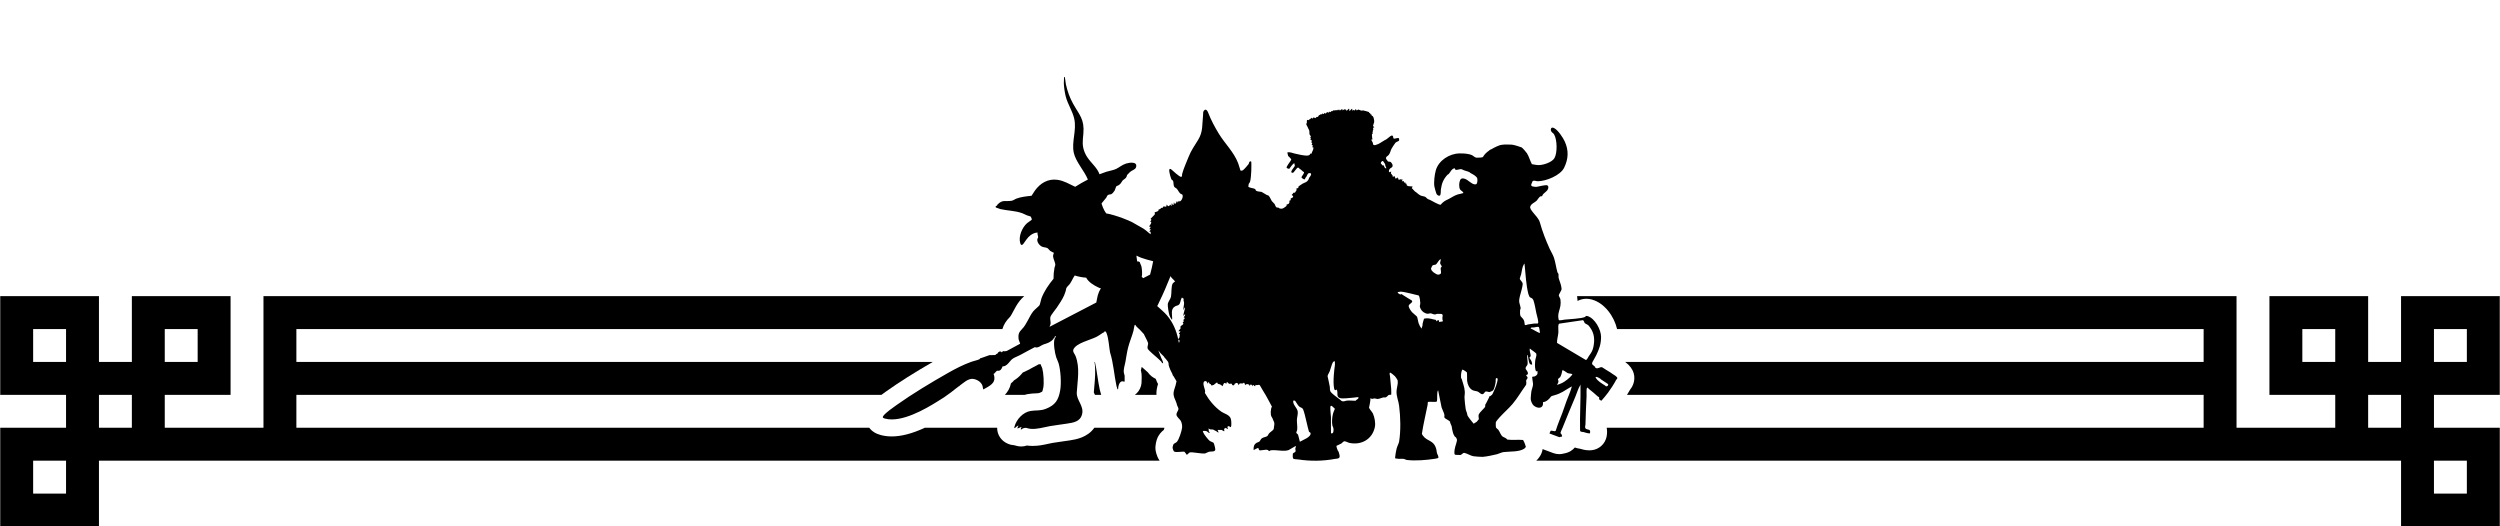 <?xml version="1.0" encoding="UTF-8"?>
<svg id="Encounter" xmlns="http://www.w3.org/2000/svg" width="8.139in" height="1.714in" version="1.1" viewBox="0 0 585.997 123.429">
  <!-- Generator: Adobe Illustrator 29.2.1, SVG Export Plug-In . SVG Version: 2.1.0 Build 116)  -->
  <g>
    <path d="M244.174,86.058c-.089-.199-.193-.431-.293-.697-.148.029-.302.052-.462.067-.469.25-.942.507-1.432.773-.342.186-.684.372-1.027.557-.336.181-.67.33-.965.46-.078.034-.176.078-.263.118-.018.022-.036.043-.054.065-.383.456-1.01,1.2-1.99,1.761-.237.286-.486.524-.734.722-.225,1.12-.771,1.991-1.415,2.687h4.634c.225-.061.447-.134.676-.173.752-.129,1.376-.154,1.877-.175.595-.025.743-.038.956-.122.444-.175.589-.292.595-.292,0,0,0,0,0,0,.014-.023.134-.233.264-.953.194-1.074.063-3.389-.254-4.544-.033-.085-.073-.169-.112-.255Z"/>
    <path d="M257.93,91.915c-.049-.147-.102-.328-.147-.534-.243-1.128-.411-2.243-.574-3.32-.17-1.124-.333-2.202-.566-3.203h-.092c.286,2.015.114,3.93-.047,5.685-.045.487-.09.974-.122,1.459.06.14.161.347.24.509.009.019.02.042.03.062h1.46c-.077-.214-.141-.432-.181-.656Z"/>
    <path d="M585.997,92.571v-23.143h-23.143v15.429h-7.714v-15.429h-23.143v23.143h15.429v7.714h-23.143v-30.857h-154.592c-.003.008-.005.017-.008.025.003.019.007.038.01.057.057.336.092.689.105,1.049.612-.337,1.31-.517,2.053-.517.428,0,.854.06,1.301.184,2.997.831,5.217,3.965,5.903,6.917h137.514v7.714h-135.599c2.254,1.717,2.341,3.588,1.967,4.909-.189.669-.505,1.174-.807,1.552-.228.412-.487.832-.752,1.253h135.191v7.714h-139.948c.115.615.122,1.281-.003,1.987-.315,1.779-1.784,3.126-3.583,3.286-.168.015-.335.022-.501.022-.923,0-1.677-.228-2.128-.364-.014-.004-.027-.008-.041-.012-.445-.054-.848-.154-1.212-.29-.478.56-1.28,1.195-2.539,1.401-.365.107-.743.16-1.121.16-.474,0-.949-.084-1.402-.254l-2.322-.869c-.057-.021-.113-.044-.169-.068-.181,1.283-.931,2.195-1.487,2.715h202.742v15.429h23.143v-23.143h-15.429v-7.714h15.429ZM570.568,77.143h7.714v7.714h-7.714v-7.714ZM547.425,84.857h-7.714v-7.714h7.714v7.714ZM562.854,100.286h-7.714v-7.714h7.714v7.714ZM578.282,108v7.714h-7.714v-7.714h7.714Z"/>
    <path d="M270.84,105.355c-.097-1.045.271-2.169.346-2.384.371-1.064,1.032-1.745,1.595-2.17.053-.146.106-.306.154-.461-.013-.017-.026-.037-.039-.054h-16.394c-1.615,2.302-4.355,2.74-5.686,2.948l-.206.032c-.581.093-1.174.174-1.768.255-.741.102-1.44.197-2.109.315-.359.063-.708.141-1.055.218-1.045.23-2.23.49-3.621.49-.256,0-.516-.009-.779-.028-.208-.015-.399-.038-.573-.066-.428.147-.884.224-1.353.224-.432,0-.867-.067-1.293-.198-.056-.017-.111-.036-.165-.055-.108-.016-.214-.036-.32-.061-.526-.035-1.049-.174-1.537-.421l-.125-.063c-1.009-.509-1.755-1.422-2.054-2.511-.098-.355-.143-.718-.141-1.08h-16.945c-2.938,1.358-5.505,2.035-7.754,2.035-.88,0-1.725-.102-2.514-.304-1.234-.316-2.158-.899-2.773-1.731H69.429v-7.714h137.157c.33-.244.679-.497,1.061-.768l.153-.109c2.98-2.116,6.455-4.311,10.825-6.838H69.429v-7.714h165.521c.298-1.024.868-1.942,1.745-2.817.211-.21.522-.802.797-1.325.402-.764.858-1.63,1.532-2.491.287-.366.615-.684,1.05-1.082H61.714v30.857h-23.143v-7.714h15.429v-23.143h-23.143v15.429h-7.714v-15.429H0v23.143h15.429v7.714H0v23.143h23.143v-15.429h248.661c-.798-1.16-.947-2.457-.964-2.645ZM38.571,77.143h7.714v7.714h-7.714v-7.714ZM15.429,115.714h-7.714v-7.714h7.714v7.714ZM15.429,84.857h-7.714v-7.714h7.714v7.714ZM30.857,100.286h-7.714v-7.714h7.714v7.714Z"/>
    <path d="M271.434,90.018c-.182-.304-.327-.624-.432-.954-.046-.089-.093-.181-.14-.277-.609-.267-1.26-.721-1.81-1.491-.288-.276-.618-.562-.964-.861-.158-.136-.318-.274-.479-.416-.036.161-.074.32-.113.48-.026.106-.057.235-.081.343.061.226.121.507.153.825.05.496.033.926.021,1.24-.003.069-.007.137-.007.205.066.931-.195,1.856-.739,2.615-.235.328-.524.602-.834.845h5.055c-.047-.934.125-1.745.37-2.554Z"/>
  </g>
  <path d="M317.52,25.86c-.04.11-.24-.02-.25-.1s-.23.15-.3.2.04-.27.01-.419-.38.2-.559.419-.13-.12-.16-.4-.4.28-.559.38-.21-.37-.21-.37l-.26.26s0-.429-.2-.18-.38.21-.39.17.044-.254.044-.254c-.103.07-.437.082-.555.343l-.098-.029-.165-.234-.266.263-.101-.198-.232.199c-.077-.28-.152-.046-.277-.023-.278.051-.482-.178-.654.222-.085-.349-.338.18-.601.2-.029.002-.147-.365-.364.132-.162.067-.181-.208-.231-.199-.243.044-.372.713-.599.2l-.333.331-.198-.199-.168.265c-.391-.21-.21-.038-.377.07-.087.056-.225.035-.32.131-.04.041-.188.363-.247.385-.069.026-.154-.065-.25-.023-.281.123-.224.58-.732.037-.023.382-.4.464-.566.133-.154.366-.217.327-.513.471-.051.025-.053.118-.099.127-.15.03-.337-.078-.352-.067-.086.062-.05.565-.07.696-.017.115-.144.189-.132.329.012.143.244.483.304.634.15.374.177.375.326.671.183.365.055.77.14,1.068.047.166.285.344.298.497.013.16-.135.217-.138.327,0,.041.128.027.139.074.043.192-.136.308-.135.326.001.029.4.213.401.272.001.135-.202.308-.202.327.002.056.23.112.26.209.044.143-.147.291-.124.383.021.088.226.113.257.215.045.146-.19.354-.127.422.022.024.241-.154.269.101.04.363-.195.762-.342,1.058-.038.077-.05.284-.067.298-.051.041-.24-.032-.317.016-.068.041-.015.331-.471.426-.751.157-2.402-.273-3.212-.452-.559-.123-1.126-.434-1.708-.247l.197.811c.162.158.752.688.733.877-.122.354-1.309,1.666-1.056,1.957.02.023.518.233.577.199.359-.474.712-1.054,1.207-1.386-.068.213.154.497.106.667-.073.259-.677.885-.8,1.265-.083.254.019.36.28.384.359.033.941-1.354,1.341-1.222.186.062.267.277.359.347.054.041.149.039.209.087.253.2.449.476.753.613.154.266-.587,1.024-.588,1.217-.001.171.558.484.703.5.138.015.233-.521.423-.588.293-.5.309-1.117,1.11-.813.128.447-.264.726-.44,1.028-.071.122-.067.275-.139.396-.433.73-.824.639-1.432.996-.124.073-.799.528-.868.592-.099.092-.034.282-.131.388-.109.12-.342.051-.389.124-.068.108.052.243.01.403-.009.033-.315.511-.339.531-.15.122-.328.024-.435.097-.058.04-.055.173-.103.23-.08.097-.344.164-.196.343.059.071.344.021.268.337-.079.33-.554.264-.602.521-.022.119.231.143-.103.364-.059.039-.181.03-.19.04-.024.026.122.349-.039.593-.164.247-.604.31-.628.336-.023.025.064.155.052.224-.023.137-.842.674-1.02.702-.168.026-.4.017-.566-.024-.187-.046-.286-.204-.375-.226-.172-.042-.226.134-.488-.109-.226-.209-.243-.53-.394-.737-.164-.226-.495-.455-.694-.768-.217-.34-.453-1.025-.788-1.24-.068-.044-.207-.02-.295-.069-.211-.117-1.191-.731-1.263-.748-.346-.084-.815-.043-1.214-.234-.197-.095-.185-.373-.337-.461-.332-.193-1.397-.227-1.565-.569.06-.188.06-.438.107-.615.007-.026.246-.324.292-.451.191-.523.279-1.996.306-2.619.012-.272.046-2.063-.012-2.154-.015-.024-.168-.064-.213-.059-.313.036-.291.459-.397.627-.174.276-1.019,1.214-1.294,1.417-.19.14-.386.186-.618.103l-.547-1.713c-.992-2.601-3.105-4.586-4.526-6.91-.974-1.594-1.865-3.268-2.522-4.991-.126-.331-.457-.863-.841-.547-.426.35-.289.754-.337,1.192-.236,2.177.02,3.848-1.12,5.725-.871,1.434-1.663,2.505-2.291,4.095-.489,1.24-1.153,2.682-1.493,3.959-.044.167.033.613-.193.677-.41.115-2.018-1.516-2.433-1.805-.481-.218-.406.298-.374.64.031.327.316,1.377.451,1.676.098.216.36.262.441.49.16.456-.017,1.039.359,1.436.112.118.318.183.435.296.455.437.494.93,1.038,1.292.072.048.184.01.264.082.401.361-.075,1.584-.603,1.685l-.099-.199c-.164.029-.215.452-.332.398-.16-.074-.026-.319-.166-.331-.138.206-.29.908-.6.565-.083-.092-.016-.24-.131-.232l-.068.598c-.32.038-.291-.282-.333-.332-.193-.23-.112.505-.133.532-.196.061-.181-.314-.364-.265-.086.023-.067.424-.451.322-.208-.055-.168-.349-.38-.322.117.782-.458.343-.694.406-.112.03-.092.245-.167.295-.094.063-.277.002-.404.062-.088.042-.098.183-.178.237-.092.062-.366.086-.405.144-.046.066.02.207-.11.324-.185.167-.777.289-.804.324-.113.147.204.239-.04.559l-.92.942c-.027.134.174.091.181.266l-.315.497.265-.066c.109.514-.36.745-.466,1.163l.333.035c.101.089-.631.802,0,.532.152.201-.68.829,0,.598.025.226.017.426-.015.62-.729-.632-1.484-1.277-2.174-1.617l-1.746-.995c-.259-.204-1.282-.629-1.642-.781-1.228-.517-2.721-1.018-4.013-1.341-.25-.062-.533-.114-.828-.166-.29-.426-.555-.875-.759-1.385-.133-.334-.237-.626-.328-.905.049-.083.093-.154.119-.189.31-.422.705-.795,1.016-1.243.093-.135.116-.351.279-.505.287-.271.533-.165.846-.267.259-.084.705-.643.834-.889.113-.214.299-.887.353-.953.046-.057.454-.198.572-.274.503-.327.575-.598.878-1.034.177-.254.622-.425.856-.752.179-.251.157-.429.246-.616.022-.046.628-.642.712-.721.399-.376,1.209-.498,1.385-1.101.407-1.401-1.592-1.094-2.37-.84-.9.294-1.514.861-2.281,1.238-.653.321-1.589.446-2.307.676-.553.177-1.086.378-1.616.585-.123-.354-.29-.705-.527-1.059-.93-1.393-2.197-2.326-2.913-4.002-.7-1.641-.487-2.778-.339-4.461.299-3.397-.942-4.382-2.41-7.018-.805-1.445-1.322-2.929-1.691-4.559l-.227-1.635-.187-.111c.004.529-.09,1.028-.066,1.561.044.966.223,2.195.469,3.122.471,1.778,1.564,3.333,1.971,5.143.613,2.72-.68,5.44-.098,8.01.48,2.118,2.459,4.174,3.299,6.243-1.008.518-1.998,1.079-2.979,1.703-1.353-.634-2.618-1.417-4.137-1.635-2.23-.321-4.05.783-5.304,2.523-.28.389-.504.83-.792,1.215-1.186.128-2.49.254-3.613.69-.306.119-.678.41-.997.469-1.467.273-2.171-.376-3.396.936-.046.05-.052.16-.107.214-.075.074-.2.06-.283.168-.282.365.838.462,1.016.631,1.742.41,3.56.363,5.247,1,.358.135.733.354,1.096.498.157.062.779.2.846.271.077.082.296.621.242.745-.032.073-.909.634-1.077.78-1.187,1.028-2.089,3.172-1.618,4.719.139.456.403.553.707.171.548-.689.949-1.487,1.674-2.023.502-.371,1.043-.63,1.681-.649-.103.349.133.765.13,1.054-.002.197-.145.301-.179.458-.148.683.463,1.496,1.056,1.784.41.199.959.162,1.301.356.198.112.436.481.639.634.266.201.584.313.875.467-.073.268-.203.534-.19.821.03.63.516,1.376.517,1.979,0,.265-.138.443-.178.655-.171.897-.237,1.719-.236,2.635-1.123,1.354-2.195,2.902-2.822,4.57-.144.383-.313,1.375-.461,1.626-.128.217-1.177,1.06-1.47,1.433-1.025,1.308-1.507,3.036-2.652,4.179-.721.719-.908,1.245-.79,2.305.025.224.404,1.057.375,1.108l-3.165,1.711c-.305.034-.561.109-.863.013l-.266.321c-.219-.308-.536-.285-.813-.063-.102.082-.115.228-.194.301-.129.12-.423.14-.49.37l-.841.019c-.198-.009-.495-.005-.581.013l-1.968.692c-.187-.069-.268.216-.359.26-.514.248-1.356.399-1.926.608-1.932.706-3.669,1.596-5.435,2.6-4.026,2.289-8.316,4.863-12.088,7.542-.799.568-2.522,1.764-3.062,2.498-.346.47-.053.561.439.687,3.76.963,9.283-2.175,12.354-4.113.477-.301.956-.596,1.432-.899l1.518-1.091.253-.182s-.004-.007-.007-.011c.073-.057.16-.125.259-.202.014.013.026.022.034.022.099-.071.155-.129.177-.186.126-.098.265-.206.412-.319l.498-.38s0-.002,0-.003c.1-.077.202-.155.305-.233.083.011.166-.041.252-.192.372-.282.742-.56,1.068-.799.01.004.019.008.029.011l.116-.116c.778-.564,1.407-.655,1.778-.641.976.093,2.012.712,2.312,1.651.086.269.054.574.191.828.914-.524,2.492-1.21,2.584-2.387.031-.395-.018-.89-.191-1.242.232-.046.618-.668.779-.727.163-.06.375.02.584-.046.395-.126.62-.624.735-.988.126-.046.262-.019.389-.057.924-.271,1.316-1.31,2.059-1.796.437-.286,1.161-.542,1.65-.805,1.16-.625,2.311-1.268,3.486-1.867.712.343,1.513-.475,2.042-.637.962-.295,1.582-.47,2.3-1.272.05-.056.041-.176.08-.209.037-.032.143,0,.163-.02.051-.054-.073-.454.36-.441-.024.216-.258.447-.32.636-.338,1.034.047,3.279.384,4.337.148.463.431.949.563,1.413.484,1.702.667,4.655.355,6.389-.406,2.255-1.178,3.409-3.328,4.257-1.375.542-2.291.29-3.625.518-1.727.295-3.237,1.903-3.718,3.548-.04.137-.011.29-.092.417l.125.063c.15-.113.586-.558.732-.581.033-.005.184.024.16.101-.262.016-.203.376-.255.575l.892-.382c.115.252-.025.154-.058.239-.042.106-.069.219-.068.334.249.077.23-.094.335-.144.98-.468,1.07-.05,1.992.017,1.576.115,2.955-.362,4.469-.629,1.301-.23,2.651-.376,3.944-.582,1.56-.249,3.191-.421,3.638-2.226.484-1.954-1.348-3.278-1.246-5.071.163-2.863.796-5.79-.288-8.573-.209-.535-.767-1.016-.466-1.615.711-1.413,3.812-2.113,5.229-2.802.634-.309,1.078-.649,1.65-1.027.161-.106.406-.055.377-.357.286-.007.381.202.478.445.504,1.271.565,3.114.812,4.479.817,2.584.967,5.366,1.529,7.969.049.228.198.437.176.685h.191c-.001-.622.283-1.953,1.112-1.846.14.018.297.193.422.019-.036-.43.039-.905-.004-1.328-.025-.252-.157-.484-.185-.707-.111-.875.207-1.666.361-2.497.204-1.102.349-2.241.62-3.332.337-1.356.922-2.667,1.28-4.01.095-.355.119-.876.235-1.231.02-.061.14-.198.175-.174.229.481.72.799,1.088,1.178.319.33.635.681.952,1.031.04.09.08.182.12.271.183.406.865,1.591.858,1.933-.008.428-.265.803-.073,1.275.021.051.355.398.426.468.862.854,1.85,1.582,2.705,2.466.119.123.178.424.463.415.005-.446-.282-.83-.426-1.202-.231-.598-.463-1.198-.696-1.799.369.505.792.943,1.277,1.383.125.114.158.337.272.38l.238.265.517.658.039.147c.01.057.017.117.018.182.003.003.013,0,.029-.005l.035.133.251.053c-.099.009-.206-.012-.251-.053-.14.173.327,1.27.434,1.51.134.301.298.597.453.894-.018.144.038.289.235.465.224.404.466.802.713,1.199-.073.333-.138.674-.216.939-.462,1.566-.796,1.926-.031,3.566.204.438.253.68.385,1.144.075.265.302.538.31.82.016.525-.613.884-.427,1.558.048.174.574.829.873,1.105,0,0,.306.442.375.983.022.244.058.562.042.728-.073.759-.743,2.927-1.293,3.428-.24.218-.677.289-.805.656-.041.117-.15.592-.14.697.016.169.211.741.355.842.452.318,1.869-.048,2.439.068l.556.731c.552-.433.493-.687,1.317-.59.726.085,1.475.179,2.206.254,1.052.107.849-.133,1.659-.389.424-.134,1.363.088,1.476-.453.043-.206-.179-1.126-.271-1.357-.028-.07-.114-.286-.147-.319-.071-.073-.666-.278-.846-.4-.346-.234-1.405-1.568-1.549-1.993-.037-.11-.071-.231-.103-.354.276-.026.549-.04.815.027.28.07.394.373.714.434.256.049-.127-.349-.134-.378-.048-.187.034-.426-.088-.642.171,0,.25.142.419.186.207.053.495-.02.664.032.108.033.568.303.771.394.187.084.561.539.5.189-.032-.185-.178-.3-.188-.482h.924c.102,0,.447.265.574.317.182-.012-.056-.519.041-.627.021-.023.294-.057.341-.197l.446.314c.18-.138-.082-.306-.023-.527.048-.175.224-.193.375-.146.234.072.438.484.509-.121.053-.452.033-1.405-.167-1.812-.402-.818-1.502-1.033-2.151-1.483-1.601-1.108-2.889-2.718-3.871-4.411.038-.121.071-.245.067-.386-.014-.509-.784-2.032-.134-2.33.41-.187.65.184.598.564.127-.011.09-.235.196-.303.276-.176.364.33.413.359.063.038.2-.019.246.021.022.019-.005.126.028.165.077.088.219.153.279.29.012-.315.158-.142.364-.233.156-.069.651-.61.831-.565.089.022.072.214.145.272.241.19.678-.022.788.46.135-.357.161.047.365.133,0,0,.247-1.245.799-.599.194-.053.088-.278.165-.398.234.028.384.364.564.426.108.037.398-.077.56-.032.066.018.075.557.592.337.097-.041.056-.214.108-.291.024-.035.141-.064.243-.142.086-.055.288-.156.438-.007.031.094.312.122.19.439.214.049.142-.274.332-.365.301-.146.678.179.965-.22.272.126.176.391.332.585.173-.364,1.028-.3,1.031.2.261-.146-.034-.406.348-.315.304.072.232.295.25.315.151.165.123-.188.134-.198.168-.154.367.238.499.263.193.037.028-.285.195-.315.038-.007.17.064.268.057.237-.018.462-.153.683.011.439.82.961,1.593,1.424,2.398.497.864.946,1.756,1.421,2.631-.314.499-.386,1.888-.092,2.356.248.395.182.299.352.712.198.485.342.55.301,1.16-.009.133-.115.971-.149,1.046-.137.308-.87.716-1.112,1.035-.269.354-.154.529-.647.731-.428.175-.831.159-1.185.543-.159.172-.247.506-.455.639-.178.114-.405.145-.583.251-.665.396-.775.971-.72,1.706.036.048.809-.515,1.089-.47.079.013.114.379.205.472.235.24,1.498-.226,2.013-.018.107.043.285.276.384.267.048-.004.12-.159.328-.188,1.3-.181,3.029.365,4.196-.059.222-.081,1.615-1.017,1.691-.934.046.205-.119.395-.131.572-.016.237.13.412.035.695-.101.302-.543.223-.621.575-.045.203-.03.861.065,1.037.133.247.955.212,1.211.252,2.866.444,5.816.397,8.655-.135.254-.047.833-.009.993-.337.147-.303-.02-.702-.085-.98-.136-.582-.102-.291-.301-.635-.077-.133-.376-1.019-.303-1.103.041-.048.943-.418,1.137-.543.185-.12.47-.496.688-.528.292-.043.85.305,1.208.381,2.793.596,5.376-.855,5.967-3.706.198-.957-.062-2.302-.464-3.193-.145-.321-.873-1.11-.898-1.364.132-.736.334-1.474.332-2.225.413.326.589.064.963.061.23-.002.436.131.658.131.461,0,1.076-.311,1.488-.38.126-.021.233.047.353.027.433-.069.598-.513.863-.601.159-.053.51-.017.529-.036.053-.053.01-1.302-.001-1.495-.056-.93-.213-1.852-.266-2.793-.011-.203-.23-.906.033-.899.159.004.995.706,1.134.862.112.126.581.795.613.916.045.17.036.658.016.849-.051.514-.234,1.119-.266,1.662-.074,1.265.438,2.233.597,3.458.33,2.557.421,5.898-.003,8.439-.067.403-.464,1.138-.579,1.615-.115.479-.332,1.586-.35,2.049-.003.088-.015.211.064.267.034.024.709.091.832.098.351.02.801-.054,1.129.001.204.034.476.233.733.264,1.979.237,4.538.032,6.51-.276.136-.021.786-.131.83-.201.182-.286-.219-.871-.292-1.118-.081-.276-.076-.621-.152-.912-.596-2.267-2.091-1.73-3.162-3.224-.067-.093-.214-.321-.217-.429.348-2.312.911-4.567,1.357-6.855.044-.226-.086-.567.181-.616.316-.058,1.819.096,1.931-.064.266-.38-.078-2.148.33-2.662l.729,3.592c.063.695.685,1.616.753,2.245.044.412-.218.458.247.811.241.183.941.502,1.081.747.039.068,0,.189.034.263.061.134.3.74.329.77,0,0,.227,1.666.553,2.106,0,0,0,0,.001.001.058.184.203.368.325.439.019.011.038.018.059.025.214.265.378.536.293.884,0,0,0,0,0,0-.015.056-.03.118-.045.188-.112.497-.178.631-.316,1.08-.132.428-.254,1.135-.221,1.579.027.362.071.395.435.428.15.014.881.052.972.033.32-.067.576-.516.887-.503.683.124,1.497.678,2.145.788.391.066,1.782.168,2.175.151.715-.031,2.641-.423,3.375-.62.489-.131,1.06-.446,1.556-.505,1.412-.169,3.661.005,4.847-.805.097-.066.342-.331.352-.443.008-.091-.304-.919-.373-1.066-.083-.177-.199-.34-.276-.521-1.226-.11-2.489.068-3.698-.092-.294-.387-.641-.452-1.006-.656-.506-.284-.743-1.196-1.105-1.654-.079-.1-.431-.343-.502-.46-.103-.17-.109-1.033-.079-1.261.032-.239.732-1.01.94-1.239.959-1.057,2.067-1.998,2.986-3.079,1.141-1.343,2.042-2.937,3.086-4.361.275-.325.06-1.002.116-1.208.031-.115.303-.358.322-.552.029-.288-.355-.462-.33-.587.036-.181.38-.088.403-.404.042-.578-.538-.912-.543-1.263-.005-.347.421-.65.467-.936.103-.646-.169-1.479-.062-2.157.171-.014.112-.012.131.1.086.511.185,1.37.374,1.822.119.287.59.434.631.229.023-.112-.118-.617-.172-.754-.07-.179-.486-.719-.483-.766.006-.077.299-.224.308-.461.017-.468-.342-1.153-.19-1.699.266.264,1.434.971,1.515,1.243.112.375-.144.929-.243,1.441h0c-.026.134-.041.264-.036.388-.034.416-.072,1.06-.014,1.388.044.393.163.849.218.861.086.019.331-.026.355-.003.02.019.011.483-.004.562-.061.336-.474.596-.777.686-.135.04-.437-.038-.475.121.012.49.152.98.191,1.459.064.794-.313,1.315-.392,1.999-.049.417-.131,1.188-.143,1.59-.014.477.338,1.326.7,1.629.956.8,2.357.758,2.172-.788.605-.059,1.112-.425,1.515-.861.504-.544.195-.493,1.052-.728,1.846-.508,2.418-1.109,3.986-1.998.074-.042.12-.102.22-.079-.307,1.161-.824,2.256-1.241,3.379-.338.909-.648,1.895-.97,2.753-.519,1.387-1.113,2.751-1.548,4.17-.195.415-.837-.089-1.217.08l-.276.619,2.322.869c.446-.224.816.098.562-.56-.067-.175-.289-.36-.294-.384-.034-.198.346-.919.437-1.152.946-2.432,2.031-4.931,3.049-7.388.348-.839.655-1.901,1.103-2.633.042-.068.052-.221.1-.22.075,3.602-.187,7.192-.098,10.803.067.343.547.269.8.331.506.124.998.35,1.526.303.203-1.144-.457-.712-.954-1.075-.353-.257-.116-.661-.108-1.017.052-2.22.149-4.437.263-6.652.019-.368-.084-1.704.099-1.895.22-.229.299.109.386.181.742.609,1.496,1.189,2.197,1.86.039.037.15.023.208.088.152.173.003.409.065.53.037.073.444.339.526.324.546-.62,1.058-1.214,1.546-1.877.702-.953,1.364-1.97,1.911-3.011.03-.058.229-.211.269-.353.096-.34-.883-.87-1.141-1.044-.181-.123-.358-.256-.552-.382-.606-.394-1.255-.727-1.842-1.152-.468-.201-.935.411-1.495.168-.2-.087-.13-.212-.204-.294-.399-.445-.912-.474-.569-1.163.247-.498.607-1.015.859-1.549.714-1.508,1.113-2.547,1.134-4.258.021-1.732-1.461-4.441-3.195-4.922-.506-.14-.384.138-.581.221-.898.378-3.662.498-4.773.613-.252.026-1.238.277-1.37.089-.03-.043-.128-.754-.129-.858-.009-.863.389-1.653.517-2.475.072-.461.08-1.031.002-1.496-.041-.246-.39-.814-.384-.94.014-.277.631-1.134.663-1.472.01-.108-.104-.704-.138-.854-.128-.564-.513-1.424-.587-1.939-.035-.247.042-.544-.02-.778-.034-.127-.195-.232-.233-.365-.329-1.136-.452-2.356-.837-3.484-.227-.666-.706-1.402-.999-2.059-.898-2.01-1.683-3.99-2.269-6.108-.285-1.03-1.115-1.701-1.724-2.532-.252-.344-.692-.847-.538-1.256.272-.723.932-.841,1.431-1.298.274-.252.647-.96.946-1.08.125-.05.278.019.37-.032.047-.026.165-.352.233-.431.269-.315.811-.674,1.04-1.003.249-.358.383-1.057-.168-1.141-.238-.036-.902.093-1.186.136-.361.055-.935.239-1.279.256-.158.008-.846-.078-.973-.144-.473-.246.043-.815.104-1.163.354-.322.807-.015,1.211-.014,1.938.005,5.316-1.347,6.207-3.173,1.002-2.053,1.111-4.047.136-6.167-.425-.926-1.575-2.646-2.471-3.117-.282-.148-.637-.217-.75.149-.118.379.02.601.273.864.171.178.305.194.485.513.696,1.237.768,4.325.038,5.536-.565.938-2.53,1.585-3.581,1.605-.578.011-1.14-.121-1.688-.213-.427-.769-.688-1.809-1.15-2.54-.16-.253-1.042-1.297-1.27-1.395-.445-.19-1.816-.599-2.279-.642-.425-.04-1.935-.063-2.295.031-.676.047-1.736.595-2.496,1.039-.014.002-.028.004-.043.008-.135.032-.458.209-.621.399-.192.123-.379.285-.548.454-.012,0-.024,0-.035.003-.262.286-.539.572-.71.924-.102.185-1.048.2-1.463.2-.303,0-.621-.224-.772-.346-.025-.023-.052-.045-.078-.066-.006-.006-.011-.01-.011-.01h-.002c-.078-.061-.161-.115-.252-.158-.839-.395-2.046-.437-2.977-.42-2.364.043-4.869,1.651-5.531,3.977-.28.985-.49,2.759-.334,3.756.04.258.38,1.497.483,1.711.125.261.426.516.73.469.366-.056.271-1.149.309-1.425.202-1.472.576-2.42,1.571-3.502.052-.057.191-.08.26-.153.444-.475.649-1.213,1.418-1.374.072.652.705.328,1.131.265.356-.079.538-.01.597.02.518.313,1.236.407,1.743.651.066.031.066.109.137.146.497.257,1.219.637,1.556,1.068.247.316.201,1.103.015,1.451-.12.224-.316.216-.552.182-.727-.104-1.458-.999-2.186-1.271-.45-.168-.924-.213-1.158.264-.281.574-.34,1.67-.009,2.233.147.25.889.582.716.836-.037.053-1.061.244-1.256.306-.922.29-1.404.713-2.216,1.109-.617.3-.835.381-1.389.855-.156.134-.29.303-.43.455-.307.102-2.07-.91-2.458-1.114-.181-.095-.381-.122-.569-.231-.175-.101-.368-.388-.567-.495-.3-.16-.757-.173-1.082-.314-.512-.223-.883-.693-1.359-.968l-.739-.795.235-.33c-.414-.136-.949.015-1.326-.237-.259-.173-.032-.394-.07-.428-.019-.018-.233.035-.304-.065-.032-.045.06-.181.038-.201-.015-.013-.346-.006-.391-.077-.04-.062.013-.233-.008-.256-.021-.023-.435.017-.532,0l.265-.398c-.187.055-.417-.064-.569-.059-.104.004-.371.19-.428.125-.012-.013.024-.174-.036-.266-.051-.08-.252-.053-.165-.333-.13.062-.361.37-.497.332l-.235-.597c-.172.024-.269.183-.464.132l.066-.332-.2.038-.096-.377-.168.007.065-.599c-.561.556-.669-.076-.363-.53.216-.32.842-.324.678-1.015-.027-.112-.272-.512-.366-.584-.276-.214-.531-.059-.718-.194-.027-.019-.377-.5-.391-.539-.2-.574.285-.629.565-.958.386-.453.412-.968.67-1.458.169-.322.689-1.108.922-1.406.139-.178.782-.392.852-.511.04-.068.031-.457-.015-.523-.175-.253-.978.131-1.189.062-.28-.09-.042-.797-.539-.723-.332.049-1.138.944-1.552,1.043-.518.265-1.095.733-1.633.964-.104.045-.683.261-.743.261-.044,0-.407-.133-.421-.15-.031-.038-.002-.27-.042-.391-.102-.314-.688-.914-.036-.862-.032-.088-.113-.125-.132-.233-.014-.082-.077-.872-.07-.918.008-.051.15-.046.174-.172.019-.099-.036-.192-.024-.29.021-.167.164-.322.052-.581l.132.067-.066-.599h.266c.063-.199-.224-.299-.252-.345-.076-.128.244-.76.258-.951.025-.355-.088-1.158-.354-1.414-.063-.061-.216-.053-.241-.093-.036-.057.021-.198-.019-.245-.023-.027-.155-.01-.223-.076-.065-.062-.057-.2-.118-.25-.044-.036-.156-.01-.213-.086-.037-.05-.019-.162-.045-.186-.083-.074-1.077-.317-1.268-.361-.458-.107-.111-.025-.294.02-.283.069-.829-.263-.976-.255-.104.006-.4.485-.495-.066-.018-.107-.281.156-.321.266ZM276.19,79.652c.109.033.347-.09.277.409-.019.135-.084.226-.15.306-.037-.24-.079-.479-.127-.715ZM266.395,59.924c.73.423,1.561.672,2.37.912.505.15,1.016.283,1.529.409-.207,1.05-.424,2.102-.721,3.13l-1.616.84c-.045-.012-.186-.148-.341-.316.17-.657.049-1.807-.059-2.382-.052-.278-.335-.745-.397-1.065-.147-.091-.308-.189-.488-.167-.023.008-.065.022-.117.039-.066-.455-.213-1.353-.16-1.4ZM257.312,69.232c-.163.564-.203,1.129-.347,1.693l-10.968,5.7c.097-.257.236-.516.255-.798.032-.465-.169-1.043-.048-1.513.123-.48,1.168-1.695,1.49-2.179.582-.874,1.282-1.891,1.707-2.848.096-.216.471-1.173.482-1.534h0c.019-.315.48-.754.48-.754.732-.661.984-1.631,1.539-2.414.871.274,1.783.453,2.694.512.503.998,1.778,1.796,2.798,2.266.206.095.419.217.651.21-.32.509-.564,1.078-.732,1.658ZM273.51,73.91c-.628-.739-1.499-1.439-2.262-2.152.131-.191.337-.708.428-.89.988-1.982,1.843-4.056,2.691-6.132.246.551.806.799,1.079,1.306-.129-.036-.482.304-.551.404-.408.594-.253,2.287-.421,3.118-.119.588-.694,1.178-.746,1.745-.049.543.221,2.166.412,2.701.031.086.483,1.057.605.892.074-1.096-.477-2.417.708-3.085.276-.156.664-.18.889-.386.387-.356.358-1.135.635-1.583.046-.075.069-.067.15-.036.02.008.186.136.343.26-.036.131-.063.24-.065.291-.006.145.114.314.135.521.058.587-.212,1.17-.136,1.765.14-.063.111-.289.197-.434.035-.059.123-.106.168-.164.049.28-.482,1.784-.366,1.927.102.126.251-.253.267-.264.08-.055.142-.012.135.1-.017.274-.253.366-.335.531-.088.175.221-.036.202.266-.019.298-.247.253-.27.345-.08.309.142.298.134.319-.034.082-.321.268-.321.332,0,.052.19.161.159.305-.045.214-.465.402-.591.523-.07.067-.012.235-.176.204v.064c.487.105-.297.694-.399.966.932-.063.187.3.134.533-.041.182.186.042.201.132.01.061-.053.639-.071.729-.036.178-.245.28-.306.46-.434-2.07-1.262-3.98-2.653-5.617ZM304.694,103.569l-.397-1.53c-.007-.244-.433-.448-.441-.563-.016-.221.179-.471.207-.731.081-.731-.08-1.557-.069-2.258.01-.625.278-1.383.196-1.992-.122-.915-1.184-1.553-1.058-2.566.511-.062.419.027.625.307.248.338.468.812.802,1.092.217.183.537.24.726.405.231.202.46,1.153.558,1.503.354,1.268.584,2.631.961,3.893.055.184.372.298.387.36.244.986-1.875,1.677-2.496,2.08ZM312.311,99.743c.044.213.224.484.257.741.053.421.033,1.335-.585,1.084-.038-1.248.023-2.502-.005-3.752-.016-.694-.196-1.736-.139-2.394.067-.78.786.224,1.062.409-.129.364-.324.715-.429,1.089-.22.778-.326,2.03-.16,2.824ZM317.763,93.959c-.653.004-1.461-.106-2.1-.032-.276.032-.52.186-.864.166-.395-.023-.471-.236-.731-.431-.518-.387-1.6-1.17-2.023-1.633-.434-.474-.261-.857-.343-1.383-.127-.822-.367-1.639-.52-2.457.063-.4.341-.725.491-1.109.242-.618.413-1.404.672-1.988.071-.16.398-.569.551-.327.022.034.026.663.013.758-.113.811-.215,1.692-.269,2.524-.058.902-.109,2.229.094,3.095.063.27.19.362.469.331l.034-.202c.417.348.15,1.134.317,1.577.178.473.656.544,1.11.554.906.02,1.9-.131,2.794-.198.316-.023.632-.123.965-.072.116.442-.455.478-.662.828ZM324.346,38.775c-.02-.018-.26.025-.355-.028-.073-.04-.046-.146-.086-.193-.153-.178-.351-.16-.178-.527.008-.017.241-.281.26-.283.298-.033.328.23.448.378.35.437.19.357.311.785.053.189.224.346.195.569-.482.005-.498-.616-.594-.701ZM335.797,62.234c.209-.167.544-.099.749-.216.362-.206.676-1.091,1.159-1.267.063.307-.159.678-.131.958.023.241.396.647.389.726-.012.14-.224.248-.256.412-.065.34.229,1.039-.021,1.342-.077.094-.419.206-.546.206-.52,0-1.733-.875-1.703-1.416.007-.133.257-.663.359-.745ZM337.964,75.41s0,0,0,0c-.186-.076-.501.113-.555.102-.196-.042.08-.346-.232-.438-.316-.094-.264.28-.433.238-.233-.486-.266-.316-.65-.414-.736-.188-1.45-.385-2.229-.206-.044.009-.062.034-.081.071-.077.149-.262.907-.317,1.13-.035.142.002.292-.031.435-.053.227-.172.478-.217.713-.291-.359-.504-.765-.664-1.198-.147-.399-.272-1.35-.402-1.594-.08-.15-.933-.791-1.157-1.051-.274-.318-.933-1.194-.768-1.605.15-.373,1.051-.713.725-1.13-.721-.394-1.385-.882-2.096-1.294-.165-.095-.293-.216-.329-.237-.037-.022-.137.122-.268.1-.165-.028-.796-.362-.595-.566.024-.024.613-.101.675-.097.644.036,1.679.3,2.335.445.623.137,1.244.328,1.872.456.129.087.259.719.288.909.029.192.086.673.086.85-.003.697-.299.631.093,1.399.299.585.932,1.07,1.63,1.128.222.019.412-.113.633-.106.338.011.735.303,1.132.274.163-.012.269-.119.403-.134.295-.034.625.02.926.003,0,0,0,0,0,0h0c.03-.001.482-.013.425.432-.043.161-.053.351-.059.46-.02.353.021.51.084.632,0,0,.135.258-.226.297ZM350.919,89.689c-.232.892-.622,1.784-1.032,2.625-.041.084-.11.161-.171.246l-.406.317c-.268-.039-.216.212-.272.315-.246.446-.396.741-.6,1.198-.088.196-.202.298-.262.446h0s0,0,0,0c-.039.096-.056.212-.028.387.002.011.005.024.01.038-.039.122-.112.26-.246.4-.089.062-.225.198-.356.362-.432.44-.968,1.014-.965,1.335h0c-.077.265.109.772.042.94-.016.041-.427.537-.482.588-.146.133-.674.383-.716.448,0,0-1.402-1.642-1.48-2.046-.031-.491-.329-.944-.394-1.402-.105-.729-.236-1.86-.27-2.588-.023-.485.101-.958.068-1.465-.077-1.171-.461-1.969-.736-3.042-.014-.054-.117-.044-.129-.093-.038-.16-.022-.854-.004-1.054.019-.219.151-.921.335-.999.049-.02.614.332.704.397.069.05.116.171.277.188.141.165.054,1.665.089,2.005.086.827.459,1.753,1.196,2.195.405.243.966.225,1.34.389.313.137.781.785,1.248.549.066-.033.474-.558.511-.567.351-.087.739.137.975.115.096-.009.687-.279.769-.351.369-.323.603-1.614.668-2.124.028-.222-.115-.819.234-.805.033.001.225.116.235.155.029.113-.112.74-.153.899ZM358.169,76.062c-.192.031-.574.246-.743.122-.038-.028-.066-.701-.148-.929-.204-.563-.517-.714-.824-1.104-.175-.222-.177-1.164-.135-1.468.022-.16.134-.238.134-.385.001-.372-.277-1.05-.327-1.41-.132-.958.378-2.129.579-3.071.077-.361.245-.977.22-1.318-.031-.425-.679-.872-.676-1.194,0-.136.272-.798.321-1.015.167-.733.218-1.641.615-2.257.041-.064.062-.143.068-.218.097-.012.119.174.126.238.234,2.187.332,4.766.886,6.893.029.112.191.538.248.616.266.358.715.185.955.907.312.94.458,1.97.659,2.932.138.661.406,1.403.446,2.087.005.08-.021.314-.072.346-.078.05-.644-.008-.82.011-.474.05-1.036.14-1.512.217ZM358.783,77.008c.14-.368.453-.195.763-.234.255-.032.938-.232,1.118-.123.236.144.231,1.094.312,1.387-.154.154-1.857-.967-2.193-1.03ZM368.459,87.948c-.468.622-1.584,1.488-2.283,1.839-.157.079-1.121.483-1.211.418.249-.377.371-.474.329-.96-.01-.112-.12-.21-.1-.308.042-.204.448-.393.562-.583.228-.382.401-1.103.473-1.54.15-.157,1.008.547,1.195.633.388.178.787.093,1.131.267.027.115-.04.159-.096.234ZM371.767,84.414l-6.791-4.026c-.025-.814.265-1.655.321-2.451.038-.532-.076-1.229.005-1.724.022-.136.085-.253.196-.336l5.544-.815c.284.102.299.53.436.686.104.119.637.334.795.469.116.099.332.393.434.53,1.02,1.373,1.146,2.886.805,4.551-.215,1.049-.536,1.403-1.098,2.226-.199.291-.315.689-.646.89ZM376.389,90.535c-.056-.025-.074-.112-.137-.15-.718-.442-1.792-1.066-2.177-1.809-.034-.065-.144-.112-.002-.199.197-.121.848.273,1.04.392.025.015.047.09.107.129.567.362,1.112.748,1.678,1.112.266.26-.15.689-.51.527Z"/>
</svg>